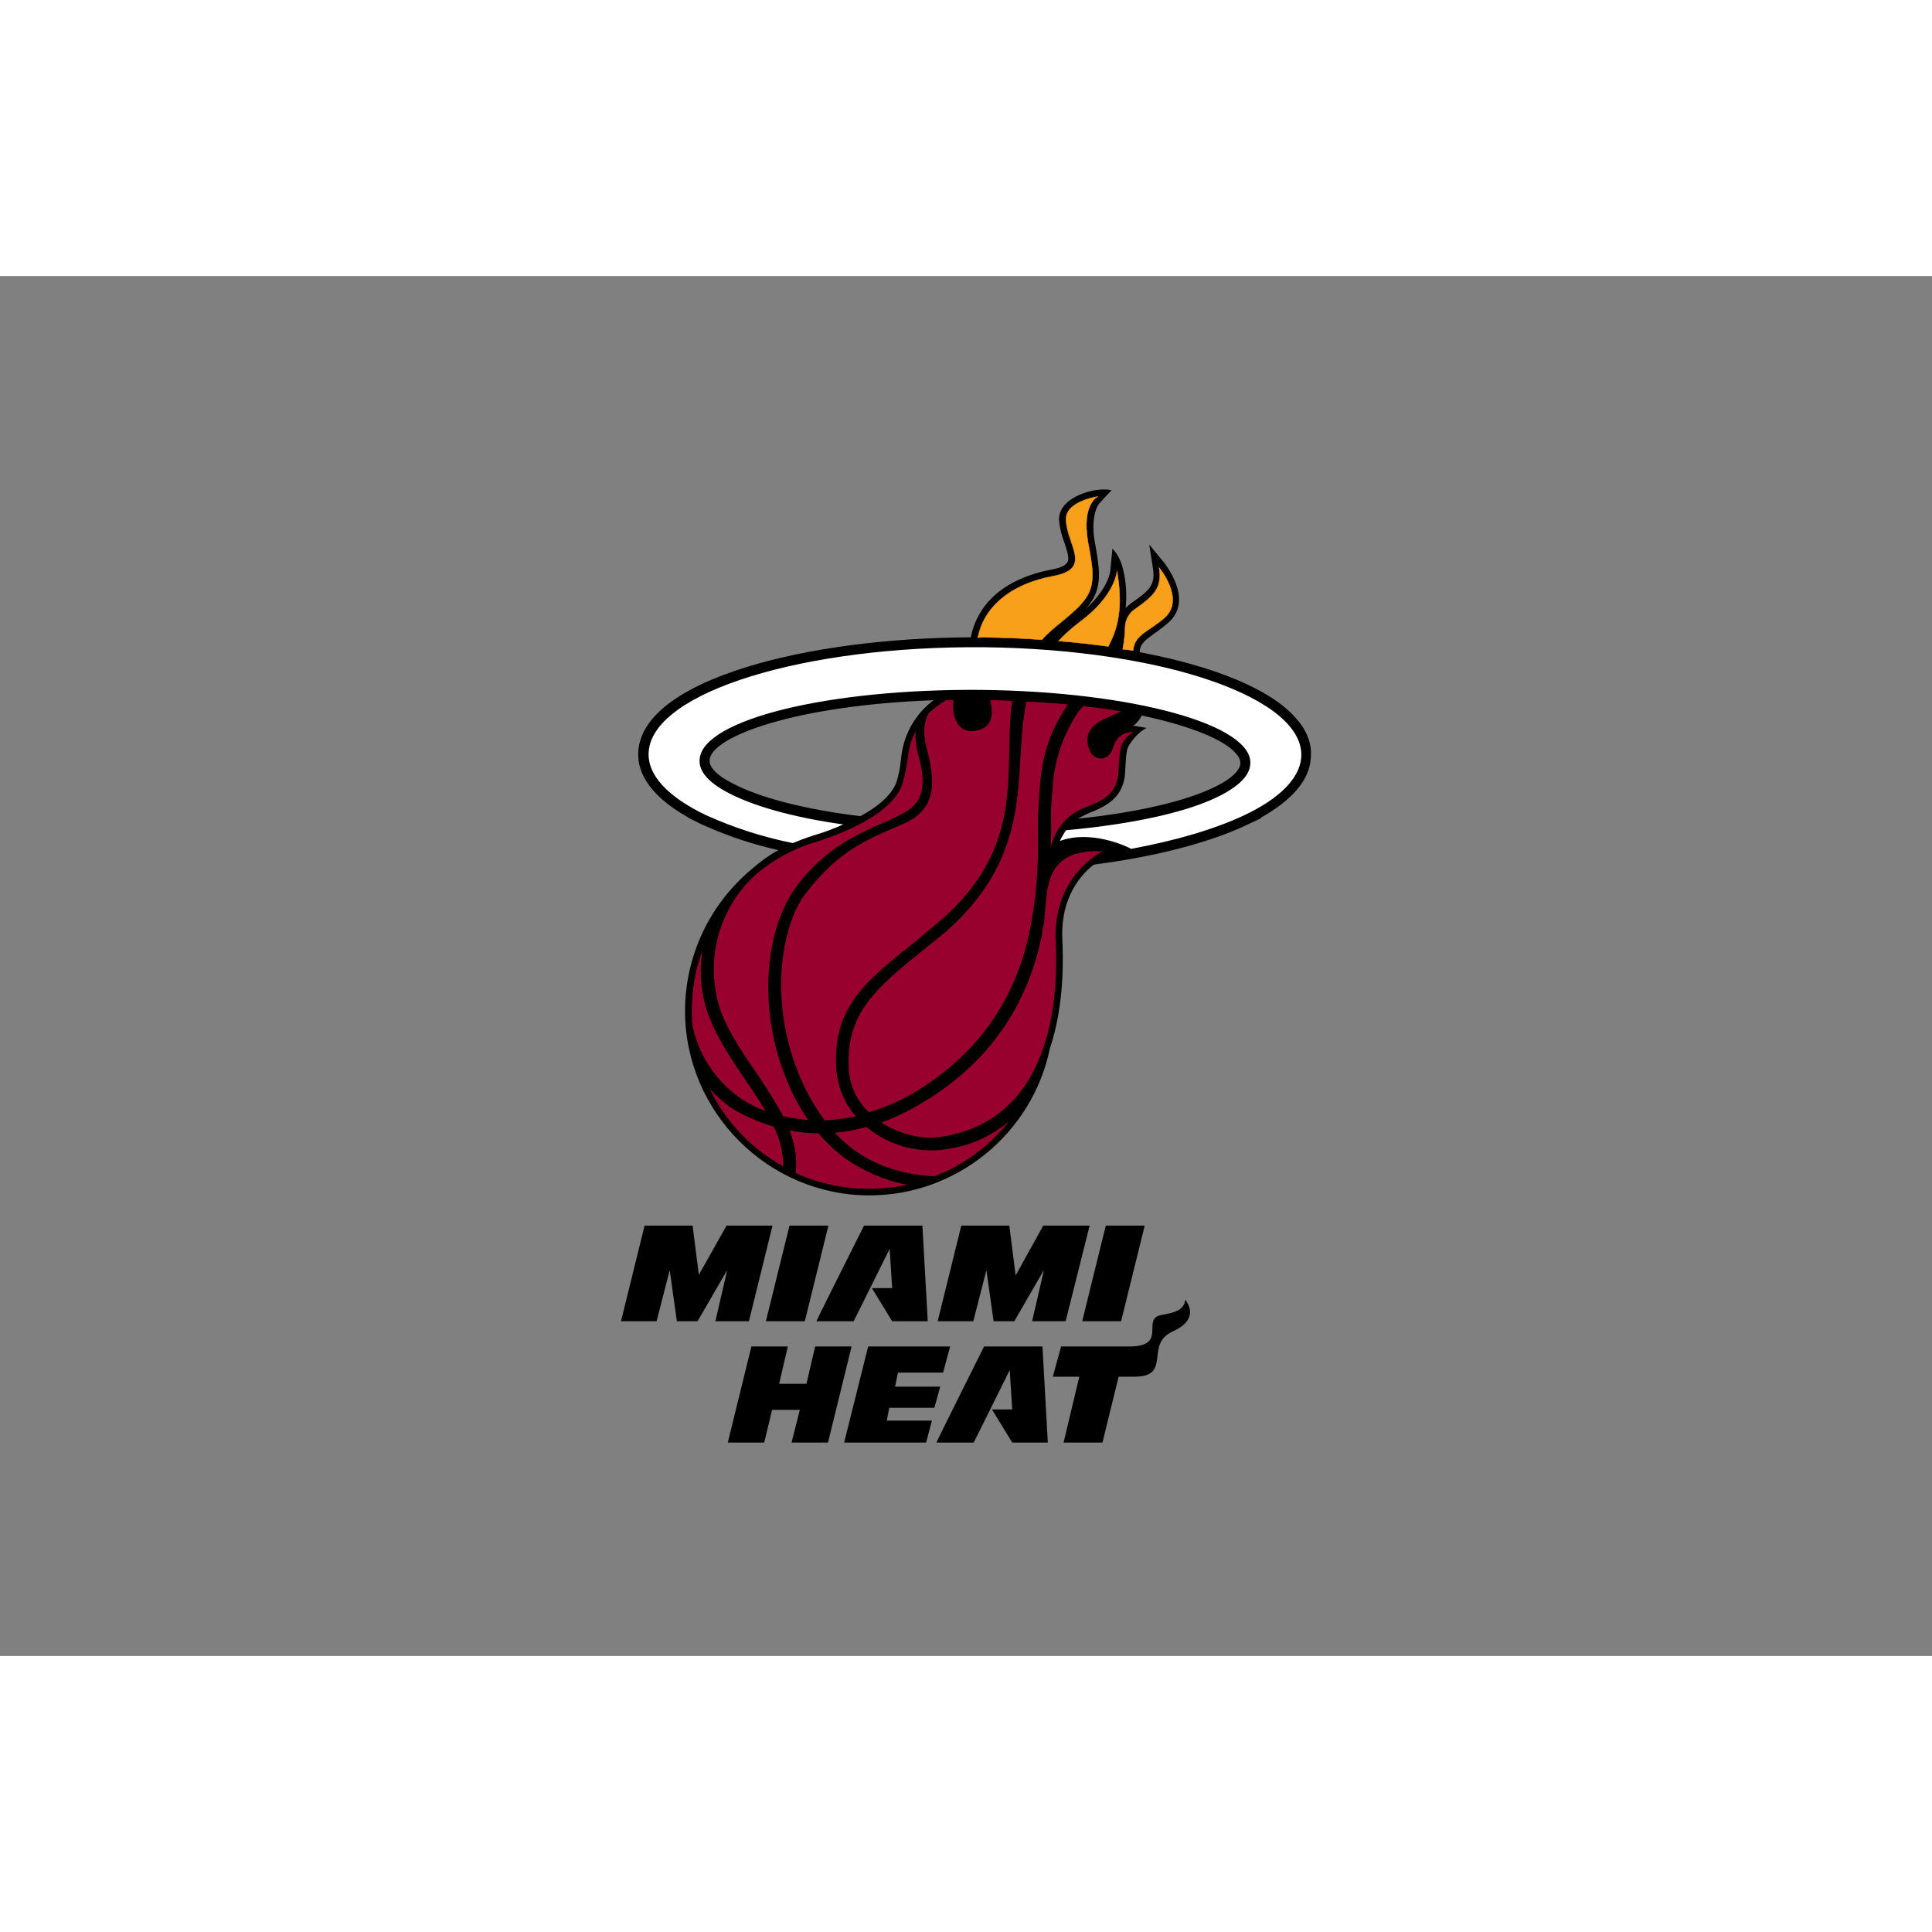 <svg width="150" height="150" clip-rule="evenodd" fill-rule="evenodd" viewBox="0 0 560 400" xmlns="http://www.w3.org/2000/svg"><rect x="0" y="0" width="560" height="400" fill="#808080" stroke="none"/><path d="m205.678 140.247c.6-6.84 25.08-15.84 64.92-17.28-4.999 3.738-8.322 9.306-9.24 15.48l-.36 2.88c-.227 1.873-.629 3.721-1.2 5.52-1.56 3.96-5.88 7.32-10.44 9.72-15.96-1.92-29.4-5.4-37.2-9.6-4.32-2.16-6.72-4.68-6.48-6.72zm152.4-2.04c1.56 1.68 1.44 2.76 1.44 3.12-.12 1.92-2.52 4.32-6.6 6.36-8.52 4.44-23.16 7.8-40.44 9.6.813-.489 1.655-.93 2.52-1.32l.24-.12c5.04-2.04 10.68-4.32 10.92-12.6.12-1.32.12-5.28.84-6.72.96-1.92 3.36-4.68 5.4-5.52l-3.48-.6h-.48c1.064-.788 1.927-1.816 2.52-3 14.16 3 23.64 6.96 27.12 10.8zm17.28-10.32c-7.32-8.28-23.88-14.88-45-18.84 0-2.4 1.56-3.48 4.2-5.4 1.55-1.068 3.033-2.23 4.44-3.48 6.84-6.6-1.2-16.44-1.44-16.92l-4.44-5.4 1.08 6.96c.72 4.68-.96 6.36-6.24 9.96-.585.45-1.146.931-1.68 1.44.382-3.694.138-7.427-.72-11.04-.96-4.32-3.12-6.12-3.12-6.12l-.6 6.36c0 .12-.48 5.04-7.08 11.04.557-.651 1.078-1.332 1.56-2.04 3.24-4.8 2.28-10.08 1.2-16.32l-.24-1.32c-1.08-6.36.6-10.44 1.68-11.16 1.08-1.32 3.24-3.48 3.24-3.48s-1.08-.48-4.32-.12c-4.08.6-11.04 3.12-10.92 8.76.232 2.348.798 4.651 1.68 6.84.72 2.28 1.44 4.44.72 5.4-.48.84-1.92 1.56-4.32 2.04-9.84 1.8-17.28 6.24-21 12.72-1.28 2.148-2.174 4.503-2.64 6.96-24.12.12-47.04 3.12-64.68 8.52-19.92 6.12-30.84 14.52-31.68 24.24-.48 5.16 1.92 12.48 14.64 19.56h-.12l3.6 1.8 1.92.84c6.606 2.9 13.478 5.15 20.52 6.72-2.707 1.522-5.242 3.333-7.56 5.4-12.321 10.143-19.471 25.291-19.471 41.25 0 29.311 24.119 53.43 53.43 53.43 25.24 0 47.205-17.884 52.321-42.6 4.32-12.84 3.84-26.64 3.6-31.92-.48-11.88 5.4-18.48 9.12-21.36 16.8-2.16 31.8-5.88 42.84-10.8l1.8-.84 3.84-1.8-.12-.12c9-5.04 14.04-10.8 14.52-17.04.48-4.32-1.08-8.4-4.56-12.12zm-142.08 175.08 6.84-27.72h-11.28l-6.84 27.72zm24.6-21 .72 11.4h-5.88l5.88 9.6h10.32l-1.56-27.72h-16.92s-13.92 27.72-13.8 27.72h10.8zm-26.04 46.68-2.4 9.48h10.56l6.84-27.84h-10.56l-2.52 10.8h-7.92l2.52-10.8h-10.56l-6.84 27.84h10.56l2.28-9.48zm25.2 3.12.72-3.72h13.08l1.68-6.12h-13.08l.84-4.08h13.08l2.04-7.56h-23.76l-6.96 27.84h23.76l1.68-6.36zm67.92-28.8 6.84-27.72h-11.28l-6.84 27.72zm18.6-6.24c1.56 2.04 3.24 6.12-3.72 9.24-8.16 3.72 0 13.08-11.04 13.08h-4.56l-4.68 19.08h-11.28l4.56-19.08h-7.68l2.4-8.76h19.68c11.52 0 3.36-8.04 9.36-9.12 4.08-.72 6.6-1.44 6.96-4.44zm-141-7.2-1.8-14.28h-13.92l-6.84 27.72h10.32l3.72-14.52h.12l2.04 14.52h6l8.4-14.52h.12l-3.36 14.52h9.72l6.84-27.72h-13.32zm91.8 0-1.8-14.28h-13.92l-6.84 27.72h10.32l3.72-14.52h.12l2.04 14.52h6l8.4-14.52h.12l-3.36 14.52h9.72l6.96-27.72h-13.44l-7.92 14.28zm-1.68 27.6.72 11.4h-5.88l5.88 9.6h10.32l-1.56-27.84h-16.92s-13.92 27.84-13.8 27.84h10.8z"/><path d="m200.638 216.807c1.629 8.491 6.438 16.048 13.44 21.12 2.401 1.71 5.026 3.083 7.8 4.08-1.68-2.88-3.72-5.88-5.76-8.88-3.84-5.64-7.8-11.52-10.32-17.76-2.57-6.348-3.318-13.29-2.16-20.04-2.083 5.689-3.139 11.702-3.12 17.76 0 1.32.12 2.52.12 3.72zm8.64-2.76c2.4 5.88 6.24 11.52 9.96 16.92 2.815 4.063 5.419 8.268 7.8 12.6 2.379.486 4.783.846 7.2 1.08-2.697-3.92-4.913-8.151-6.6-12.6-7.44-18.48-6.48-41.28 2.76-54.48 4.613-6.46 10.703-11.726 17.76-15.36 6.24-3.36 10.2-4.44 14.28-6.84 4.32-2.52 6.6-6.84 3.72-16.56-.659-2.216-.903-4.535-.72-6.84-1.145 2.08-1.879 4.362-2.16 6.72-.345 3.006-.948 5.977-1.8 8.88-3.84 10.08-22.44 15.6-24.84 16.44-6.342 1.84-12.228 4.988-17.28 9.24-11.472 10.17-15.496 26.458-10.08 40.8zm77.76-91.08.36 1.8c.48 3.6-.6 6.48-4.8 7.08-4.44.72-6-3.12-6.36-6.24 0-1.2.12-2.04.12-2.64h-2.16c-1.88 1.097-3.614 2.428-5.16 3.96-.84 1.92-1.92 4.56-.24 10.68 2.88 10.92 1.56 17.52-7.08 21.24-11.16 4.8-18.36 7.68-27.84 19.68-4.56 5.64-7.08 15.24-7.44 24.72-.265 9.35 1.368 18.658 4.8 27.36 1.988 5.032 4.609 9.791 7.8 14.16 3.027-.164 6.036-.565 9-1.2-3.347-3.9-5.329-8.79-5.64-13.92-1.08-17.76 8.4-25.2 23.04-36.84l6.6-5.52c26.16-22.2 18.48-44.76 21.36-64.08-2.114-.2-4.237-.28-6.36-.24zm10.44.36c-.73 3.966-1.211 7.974-1.44 12-1.08 16.8-.48 35.88-21.84 54.72l-6.36 5.16c-14.28 11.4-22.44 18.6-21.84 34.08.118 4.972 2.24 9.691 5.88 13.08 4.088-1.205 8.032-2.855 11.76-4.92 18.48-10.56 30.12-26.28 34.56-46.44 2.76-12.72 2.76-23.04 2.64-31.44 0-4.2.6-12.36.6-12.36.6-5.16 1.32-12.6 7.44-22.08l.6-.96c-3.72-.36-7.8-.6-12-.84zm6.24 54c-.6 3.12-.72 6.48-1.08 9.84-.24 1.2-.48 2.52-.6 3.72-.022.37-.103.735-.24 1.08-4.56 21.24-16.68 37.68-36.24 48.72-3.216 1.853-6.589 3.419-10.08 4.68 5.76 3.72 12.36 4.92 16.92 4.2 17.52-2.52 26.04-13.92 30.12-26.16 4.2-12.48 3.72-25.8 3.48-31.32-.6-18.48 13.56-25.32 13.56-25.32-10.92-.6-14.64 4.2-15.84 10.56zm-11.64 68.04c-5.213 4.283-11.542 6.99-18.24 7.8-7.923 1.094-15.957-1.12-22.2-6.12l-.48-.36c-2.993.791-6.042 1.353-9.12 1.68 6.96 7.56 16.32 11.88 28.68 12.6h.12c8.422-3.25 15.835-8.675 21.48-15.72zm-65.04 12.72c.001-4.004-.944-7.952-2.76-11.52-4.392-1.263-8.591-3.12-12.48-5.52-2.237-1.609-4.289-3.46-6.12-5.52 4.606 9.552 12.073 17.439 21.36 22.56zm35.64 5.28c-6.543-1.292-12.727-3.995-18.12-7.92-2.694-2.037-5.15-4.372-7.32-6.96-2.822.024-5.639-.258-8.4-.84 1.615 3.907 2.234 8.155 1.8 12.36 6.702 3.059 13.993 4.616 21.36 4.56 3.587.003 7.166-.359 10.68-1.08.12-.12 0-.12 0-.12zm59.88-126.48c-1.2 3.96-5.16 3.48-6.36 1.32-1.8-3.36-1.08-6 .84-7.8 1.8-1.8 4.92-2.76 7.92-4.2h.12c-3.48-.6-7.2-1.08-11.04-1.56-.12.12-.12.12-.24.12-.29.423-.611.824-.96 1.2-4.44 6.386-7.092 13.844-7.68 21.6l-.12 1.68c-.385 3.466-.505 6.956-.36 10.44v1.68c-.12 1.44-.12 2.88-.12 4.2.12-.6.12-.72.12-.48 1.68-5.64 4.92-9 9.48-10.92 5.04-1.92 9.84-3.72 10.08-10.92.12-3 .36-6 .96-7.44.696-1.575 1.93-2.851 3.48-3.6-2.4-.12-5.04.84-6.12 4.68z" fill="#98002e"/><path d="m328.438 108.567c.36-4.8 4.92-5.64 9.36-9.72 5.64-5.4-1.8-14.28-1.8-14.28.96 6-1.8 8.28-6.84 11.88-1.637 1.044-2.734 2.757-3 4.68-.068 2.374-.308 4.741-.72 7.08 1.006.061 2.008.181 3 .36z" fill="#f9a01b"/><path d="m328.438 108.567c.36-4.8 4.92-5.64 9.36-9.72 5.64-5.4-1.8-14.28-1.8-14.28.96 6-1.8 8.28-6.84 11.88-1.637 1.044-2.734 2.757-3 4.68-.068 2.374-.308 4.741-.72 7.08 1.006.061 2.008.181 3 .36z" fill="none" stroke="#f9a01b" stroke-width=".12"/><path d="m312.958 100.287c-1.293.974-2.535 2.016-3.72 3.12-.84.84-1.68 1.56-2.4 2.4 4.92.36 9.72.96 14.4 1.56 2.88-5.4 4.32-11.4 2.52-21.84 0 0-.36 7.08-10.8 14.76z" fill="#f9a01b"/><path d="m312.958 100.287c-1.293.974-2.535 2.016-3.72 3.12-.84.84-1.68 1.56-2.4 2.4 4.92.36 9.72.96 14.4 1.56 2.88-5.4 4.32-11.4 2.52-21.84 0 0-.36 7.08-10.8 14.76z" fill="none" stroke="#f9a01b" stroke-width=".12"/><path d="m285.358 104.727c5.64.12 11.16.24 16.68.72.13-.223.291-.425.48-.6 3.6-3.84 9.24-7.2 12.24-11.52s1.8-9.72.6-16.2c-1.92-11.16 2.88-13.2 2.88-13.2s-9.48 1.32-9.24 6.72c.24 7.32 7.8 14.16-3.6 16.32-12.48 2.28-20.28 9-21.96 17.88.635-.096 1.278-.136 1.92-.12z" fill="#f9a01b"/><path d="m285.358 104.727c5.64.12 11.16.24 16.68.72.13-.223.291-.425.48-.6 3.6-3.84 9.24-7.2 12.24-11.52s1.8-9.72.6-16.2c-1.92-11.16 2.88-13.2 2.88-13.2s-9.48 1.32-9.24 6.72c.24 7.32 7.8 14.16-3.6 16.32-12.48 2.28-20.28 9-21.96 17.88.635-.096 1.278-.136 1.92-.12z" fill="none" stroke="#f9a01b" stroke-width=".12"/><path d="m285.358 107.607c-52.32-.48-95.88 12.96-97.32 30.12-.6 6.84 5.52 13.2 16.44 18.48 8.1 3.679 16.596 6.417 25.32 8.16 2.04-.84 3.96-1.56 6.24-2.28 2.866-.853 5.672-1.895 8.4-3.12-14.64-2.04-26.4-5.4-33.72-9.36-5.4-2.88-8.28-6.12-7.92-9.6.96-11.52 37.56-20.4 81.6-20.04 44.16.48 79.08 10.2 78 21.6-.24 3.24-3.24 6.12-8.16 8.76-9.24 4.92-25.44 8.52-45.24 10.32-.677.993-1.279 2.036-1.8 3.12 9-3.36 19.44 1.68 19.44 1.68.414.171.815.372 1.2.6 13.08-2.4 24.36-5.76 32.76-9.72 9.96-4.68 16.08-10.56 16.56-16.68 1.44-17.16-39.6-31.44-91.8-32.04z" fill="#fff"/></svg>